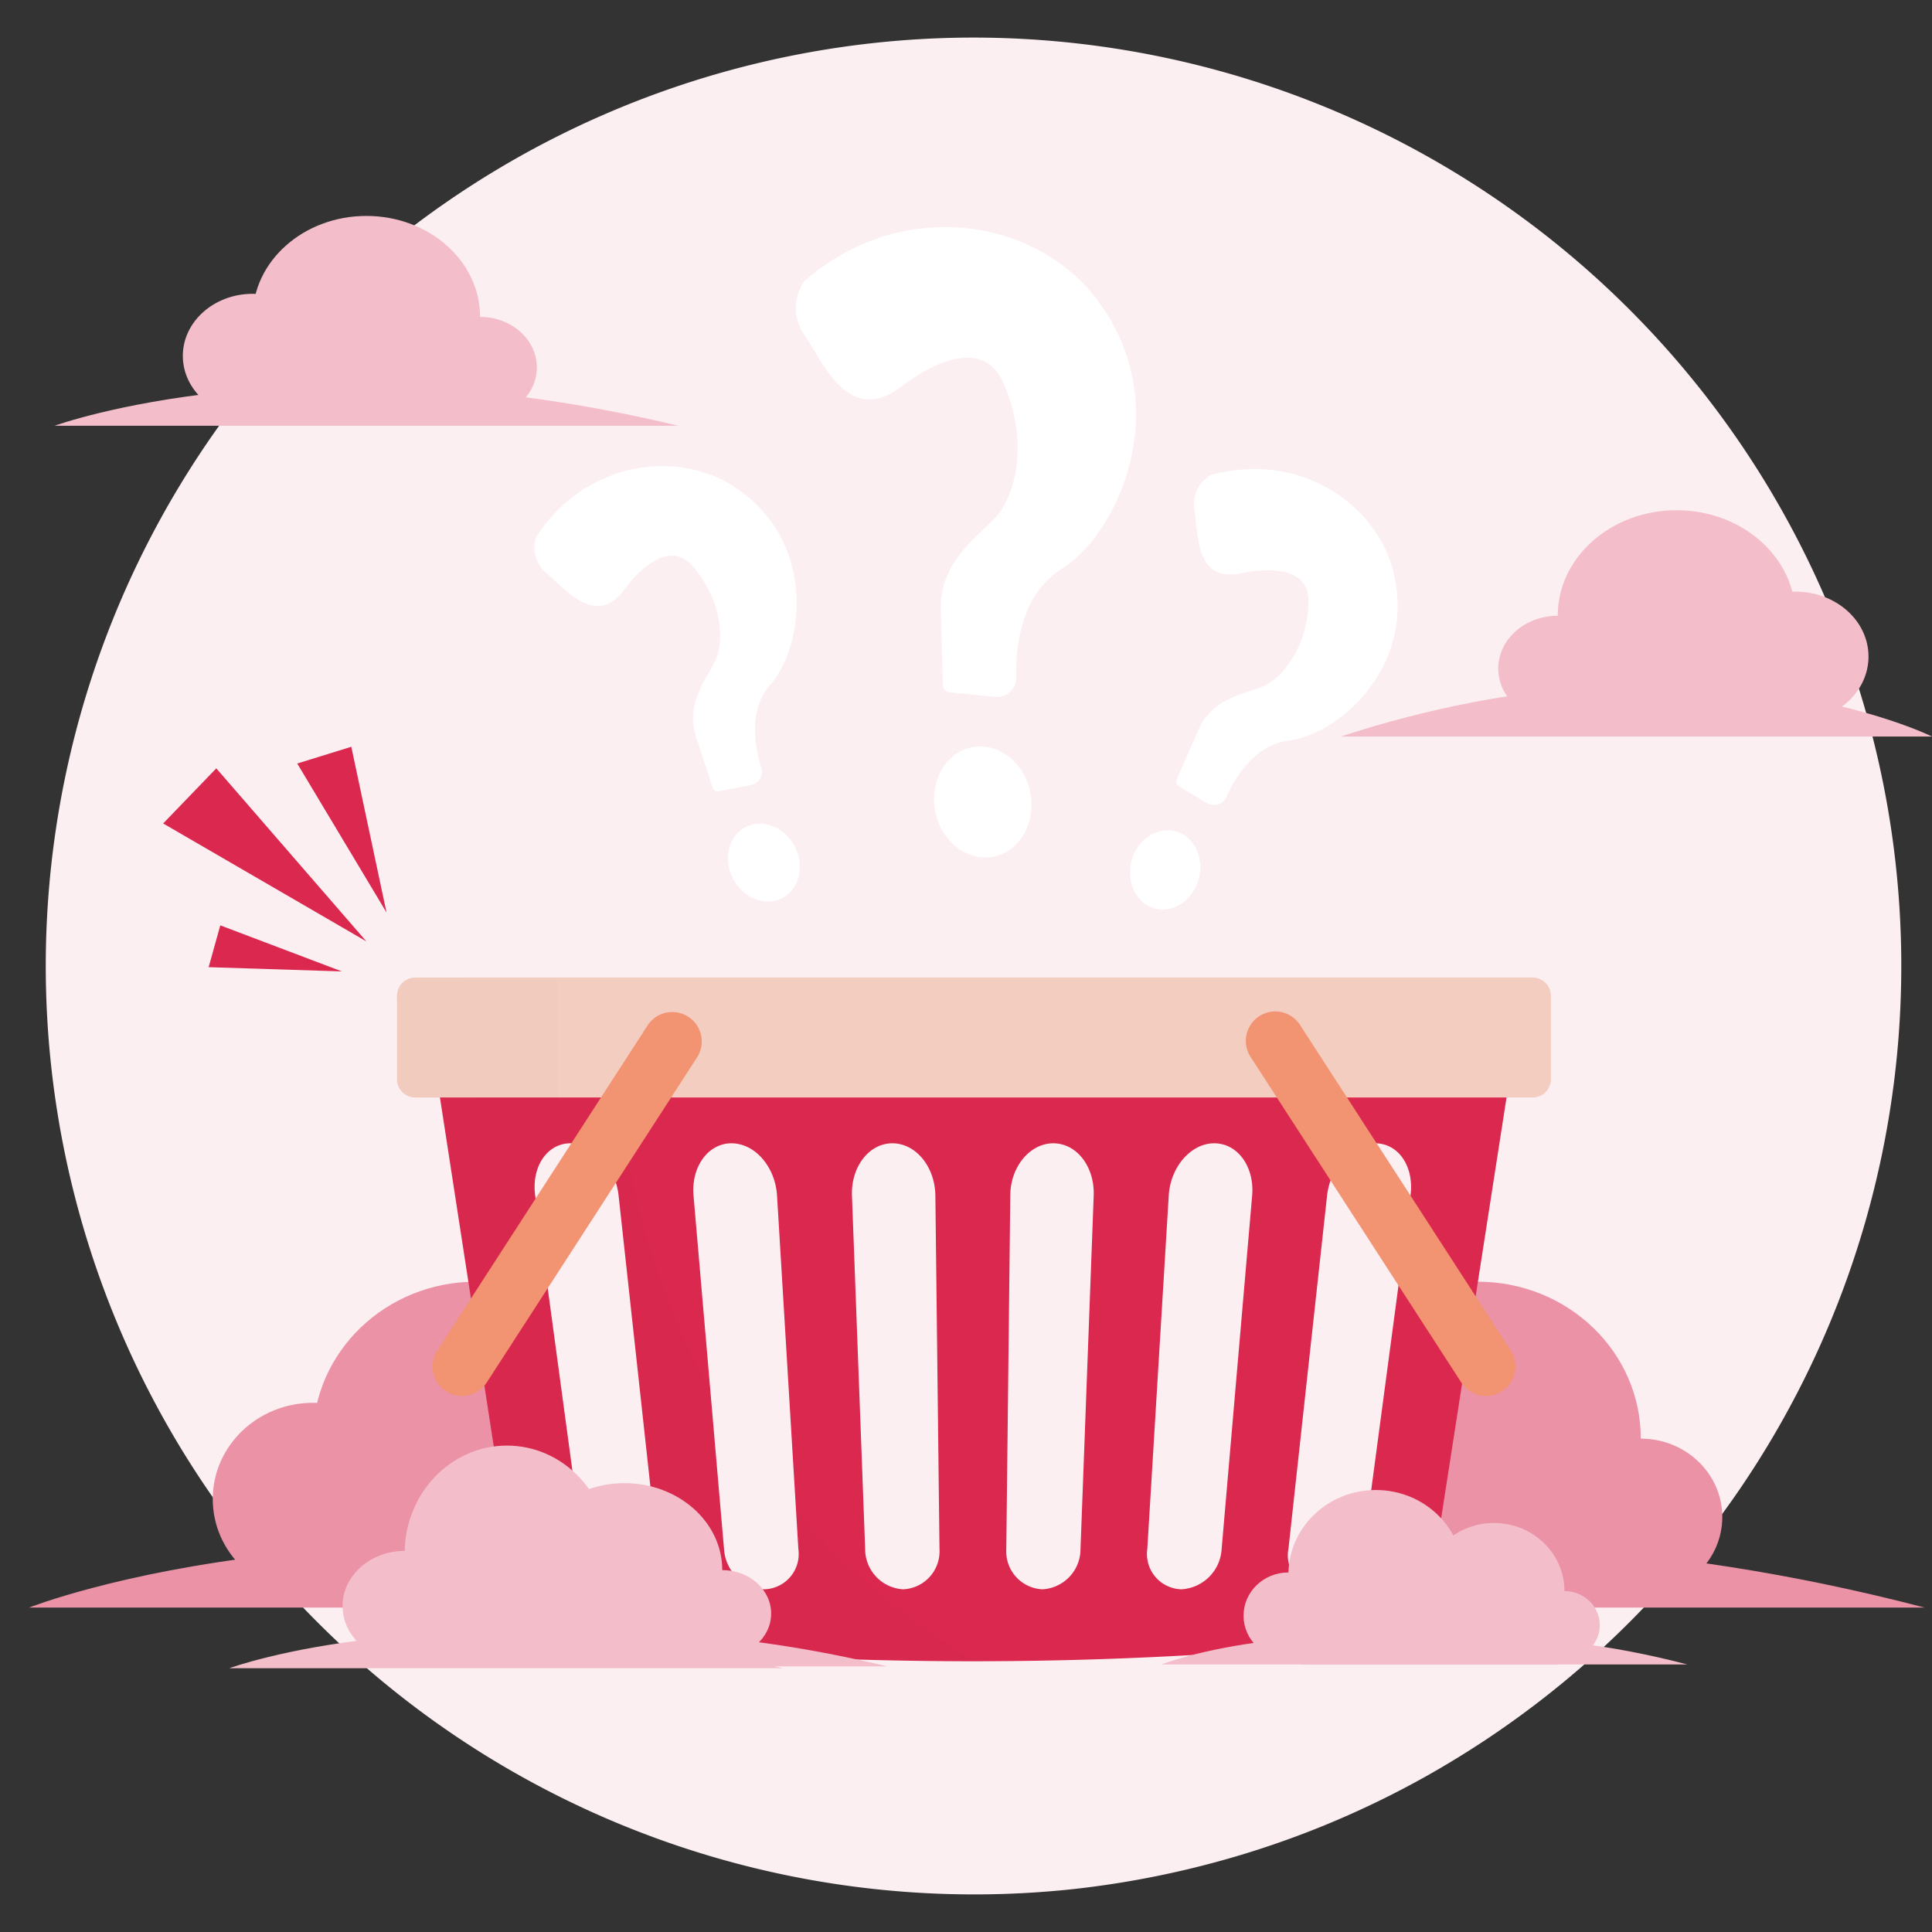 <svg xmlns="http://www.w3.org/2000/svg" xmlns:xlink="http://www.w3.org/1999/xlink" width="164" height="164" fill="none" xmlns:v="https://vecta.io/nano"><rect width="100%" height="100%" fill="#333333" stroke="none"/><g clip-path="url(#A)"><path d="M82.281 3.19a78.81 78.81 0 0 0-56.978 24.798A78.81 78.81 0 0 0 4.006 86.364a78.81 78.81 0 0 0 27.624 55.663 78.8 78.8 0 0 0 27.801 15.27 78.81 78.81 0 0 0 31.57 3.073c4.586-.499 9.119-1.396 13.55-2.68a78.36 78.36 0 0 0 16.45-6.88 79.56 79.56 0 0 0 10.57-7.09 78.8 78.8 0 0 0 25.381-87.811c-5.422-15.459-15.527-28.844-28.911-38.292A78.8 78.8 0 0 0 82.281 3.19z" fill="#fceff2"/><g fill="#eb92a7"><use xlink:href="#B"/><path d="M139.279 135.42c3.822 0 6.92-2.977 6.92-6.65s-3.098-6.65-6.92-6.65-6.92 2.977-6.92 6.65 3.099 6.65 6.92 6.65z"/></g><path d="M111.62 135.42c4.695 0 8.5-3.658 8.5-8.17s-3.805-8.17-8.5-8.17-8.5 3.658-8.5 8.17 3.806 8.17 8.5 8.17z" fill="#a0e8cb"/><g fill="#eb92a7"><path d="M163.369 136.46h-75.84s30.11-11.94 75.84 0zM40.39 135.42c7.638 0 13.83-5.959 13.83-13.31s-6.192-13.31-13.83-13.31-13.83 5.959-13.83 13.31 6.192 13.31 13.83 13.31z"/></g><path d="M54.22 135.42c3.822 0 6.92-2.977 6.92-6.65s-3.098-6.65-6.92-6.65-6.92 2.977-6.92 6.65 3.098 6.65 6.92 6.65z" fill="#a0e8cb"/><g fill="#eb92a7"><path d="M26.56 135.42c4.694 0 8.5-3.658 8.5-8.17s-3.806-8.17-8.5-8.17-8.5 3.658-8.5 8.17 3.806 8.17 8.5 8.17z"/><path d="M78.311 136.46H2.471s30.11-11.94 75.84 0z"/></g><path d="M125.21 88.66H40c-1.86 0-3.05 2-2.67 4.4L44 136.31a3.58 3.58 0 0 0 3.27 3.1l13.92.91a328.63 328.63 0 0 0 42.8 0l13.92-.91a3.58 3.58 0 0 0 2.184-.971c.596-.564.979-1.316 1.086-2.129l6.72-43.25c.36-2.41-.83-4.4-2.69-4.4z" fill="#db284e"/><g opacity=".1"><path opacity=".1" d="M37.28 93.06l15.53.07s.37 29.72 29.87 47.89c0 0-17.26-.06-35.42-1.61a3.6 3.6 0 0 1-3.27-3.1l-.45-2.94-6.26-40.31z" fill="#231f20"/></g><g fill="#fceff2"><path d="M53.06 134.91c-.902-.061-1.754-.436-2.407-1.061s-1.065-1.461-1.163-2.359l-4.06-30c-.33-2.43 1-4.44 3-4.44s3.82 2 4.08 4.44l3.28 30a2.87 2.87 0 0 1-.029 1.234 2.88 2.88 0 0 1-.545 1.108 2.87 2.87 0 0 1-.96.776 2.88 2.88 0 0 1-1.197.302zm11.81 0a3.64 3.64 0 0 1-3.41-3.42l-2.59-30c-.21-2.43 1.23-4.44 3.22-4.44 2 0 3.72 2 3.87 4.44l1.81 30c.059.419.029.846-.088 1.253a3 3 0 0 1-.594 1.108 3.01 3.01 0 0 1-2.217 1.059zm11.81 0a3.42 3.42 0 0 1-3.24-3.42l-1.12-30c-.09-2.43 1.44-4.44 3.43-4.44 2 0 3.62 2 3.65 4.44l.35 30a3.23 3.23 0 0 1-.821 2.351 3.21 3.21 0 0 1-1.018.76 3.25 3.25 0 0 1-1.232.309zm11.811 0a3.22 3.22 0 0 1-1.234-.306c-.387-.183-.733-.442-1.019-.76s-.505-.691-.646-1.095a3.22 3.22 0 0 1-.172-1.259l.34-30c0-2.43 1.66-4.44 3.65-4.44 2 0 3.52 2 3.43 4.44l-1.12 30a3.42 3.42 0 0 1-3.23 3.42zm11.799 0a3.01 3.01 0 0 1-2.218-1.059 3 3 0 0 1-.682-2.361l1.82-30c.14-2.43 1.88-4.44 3.86-4.44 2 0 3.43 2 3.22 4.44l-2.59 30c-.05.889-.425 1.729-1.054 2.359a3.63 3.63 0 0 1-2.356 1.061zm11.81 0c-.416-.014-.823-.118-1.195-.305s-.698-.452-.957-.777a2.89 2.89 0 0 1-.578-2.338l3.28-30c.27-2.43 2.1-4.44 4.08-4.44 2 0 3.33 2 3 4.44l-4 30c-.105.906-.527 1.747-1.191 2.373a3.87 3.87 0 0 1-2.439 1.047z"/></g><path d="M130.1 82.981H35.25a1.55 1.55 0 0 0-1.55 1.55v7.08a1.55 1.55 0 0 0 1.55 1.55h94.85a1.55 1.55 0 0 0 1.55-1.55v-7.08a1.55 1.55 0 0 0-1.55-1.55z" fill="#f4cdc1"/><g opacity=".1"><path opacity=".1" d="M47.36 83.22v10.17l-12.18-.23a1.48 1.48 0 0 1-1.48-1.48v-7.23A1.47 1.47 0 0 1 35.18 83l12.18.22z" fill="#231f20"/></g><g fill="#f29372"><path d="M39.211 118.5a2.41 2.41 0 0 1-1.35-.41c-.276-.177-.514-.407-.7-.677a2.5 2.5 0 0 1-.387-.894 2.49 2.49 0 0 1-.014-.974 2.48 2.48 0 0 1 .361-.905L55.001 87a2.5 2.5 0 0 1 4.2 2.71l-17.88 27.64c-.228.352-.541.642-.909.843a2.52 2.52 0 0 1-1.201.307zm86.929 0a2.49 2.49 0 0 1-1.197-.307 2.5 2.5 0 0 1-.903-.843l-17.92-27.69c-.34-.557-.449-1.224-.303-1.86a2.5 2.5 0 0 1 2.933-1.893c.639.129 1.202.504 1.57 1.042l17.92 27.69c.178.275.301.583.36.905s.055.654-.014.974a2.51 2.51 0 0 1-.386.894 2.48 2.48 0 0 1-.7.677c-.403.27-.876.412-1.36.41z"/></g><g fill="#f3bdca"><path d="M43.03 141.01c4.794 0 8.68-4.097 8.68-9.15s-3.886-9.15-8.68-9.15-8.68 4.097-8.68 9.15 3.886 9.15 8.68 9.15z"/><path d="M34.35 141.01c2.91 0 5.27-2.095 5.27-4.68s-2.36-4.68-5.27-4.68-5.27 2.096-5.27 4.68 2.359 4.68 5.27 4.68z"/><path d="M66.46 141.61h-47s18.62-6.84 47 0z"/><path d="M53.01 140.66c4.584 0 8.3-3.304 8.3-7.38s-3.716-7.38-8.3-7.38-8.3 3.305-8.3 7.38 3.716 7.38 8.3 7.38z"/><path d="M61.31 140.659c2.292 0 4.15-1.652 4.15-3.69s-1.858-3.69-4.15-3.69-4.15 1.652-4.15 3.69 1.858 3.69 4.15 3.69zm-16.601.001c2.817 0 5.1-2.029 5.1-4.53s-2.283-4.53-5.1-4.53-5.1 2.028-5.1 4.53 2.283 4.53 5.1 4.53z"/><path d="M75.3 141.45H29.77s18.07-6.62 45.53 0zm41.49-.63c4.098 0 7.42-3.21 7.42-7.17s-3.322-7.17-7.42-7.17-7.42 3.211-7.42 7.17 3.322 7.17 7.42 7.17z"/><path d="M109.36 140.82c2.098 0 3.8-1.643 3.8-3.67s-1.702-3.67-3.8-3.67-3.8 1.644-3.8 3.67 1.701 3.67 3.8 3.67z"/><path d="M132.5 141.29H98.59s13.46-5.36 33.91 0z"/><path d="M126.82 140.839c3.303 0 5.98-2.587 5.98-5.78s-2.677-5.78-5.98-5.78-5.98 2.588-5.98 5.78 2.677 5.78 5.98 5.78z"/><path d="M132.81 140.84c1.652 0 2.99-1.294 2.99-2.89s-1.338-2.89-2.99-2.89-2.99 1.293-2.99 2.89 1.339 2.89 2.99 2.89zm-11.97 0c2.033 0 3.68-1.589 3.68-3.55s-1.647-3.55-3.68-3.55-3.68 1.59-3.68 3.55 1.648 3.55 3.68 3.55z"/><path d="M143.23 141.29h-32.81s13.02-5.19 32.81 0zm-.91-80.06c5.573 0 10.09-4.012 10.09-8.96s-4.517-8.96-10.09-8.96-10.09 4.011-10.09 8.96 4.518 8.96 10.09 8.96z"/><path d="M132.23 61.23c2.789 0 5.05-2.006 5.05-4.48s-2.261-4.48-5.05-4.48-5.05 2.006-5.05 4.48 2.261 4.48 5.05 4.48zm20.18.011c3.424 0 6.2-2.467 6.2-5.51s-2.776-5.51-6.2-5.51-6.2 2.467-6.2 5.51 2.776 5.51 6.2 5.51z"/><path d="M113.82 62.52H164s-19.92-9.88-50.18 0zM31.1 35.47c5.329 0 9.65-3.837 9.65-8.57s-4.321-8.57-9.65-8.57-9.65 3.837-9.65 8.57 4.32 8.57 9.65 8.57z"/><path d="M40.75 35.48c2.662 0 4.82-1.921 4.82-4.29s-2.158-4.29-4.82-4.29-4.82 1.921-4.82 4.29 2.158 4.29 4.82 4.29zm-19.3 0c3.275 0 5.93-2.359 5.93-5.27s-2.655-5.27-5.93-5.27-5.93 2.36-5.93 5.27 2.655 5.27 5.93 5.27z"/><path d="M57.561 36.14H4.641s21.01-7.69 52.92 0z"/></g><g fill="#db284e"><path d="M31.1 79.911l-17.25-10.01 4.51-4.68 12.74 14.69zm1.711-2.45l-7.58-12.65 4.59-1.42 2.99 14.07zM29.02 82.46l-11.31-.36.99-3.55 10.32 3.91z"/></g><g fill="#fff"><path d="M76.271 33s6.65-5.56 8.89-.52 1 9.64-.62 11.4-4.85 3.88-4.68 8l.18 6.26a.64.64 0 0 0 .6.63l3.84.38a1.62 1.62 0 0 0 1.78-1.66c-.05-2.54.39-7 3.82-9.17 4.92-3.05 9.921-14.14 2.81-23.18-5.14-6.51-16.25-8.51-24.62-1.28a4 4 0 0 0 0 4.55c1.64 2.39 3.66 7.59 8 4.59zm8.051 39.72c2.23-.432 3.634-2.862 3.137-5.428s-2.708-4.295-4.938-3.862-3.634 2.863-3.137 5.428 2.708 4.295 4.938 3.862zm20.839-24.01s6-1.56 5.91 2.39-2.31 6.54-3.9 7.18-4.32 1-5.48 3.77l-1.8 4.1a.47.47 0 0 0 .2.6l2.36 1.42c.141.085.299.139.463.158a1.16 1.16 0 0 0 .487-.047c.157-.05.301-.133.424-.244a1.16 1.16 0 0 0 .286-.397c.74-1.66 2.4-4.42 5.28-4.77 4.14-.5 10.78-6.14 8.93-14.17-1.33-5.78-7.9-10.48-15.53-8.37-.518.291-.931.737-1.183 1.275a2.84 2.84 0 0 0-.217 1.725c.34 2 .06 5.97 3.77 5.38zm-3.401 25.874c.471-1.812-.426-3.613-2.003-4.023s-3.237.727-3.708 2.54.426 3.613 2.003 4.023 3.237-.727 3.708-2.54zM52.851 50.25s3.45-5.15 6-2.13 2.62 6.42 1.85 8-2.55 3.64-1.6 6.46l1.38 4.26a.46.46 0 0 0 .54.32l2.71-.51a1.16 1.16 0 0 0 .89-1.5c-.54-1.73-1.14-4.89.79-7.06 2.76-3.13 4-11.75-2.72-16.53-4.83-3.45-12.86-2.6-17.17 4a2.82 2.82 0 0 0 .9 3.13c1.58 1.31 4.04 4.46 6.43 1.56zm13.532 25.991c1.452-.739 1.94-2.691 1.09-4.36s-2.715-2.421-4.167-1.682-1.94 2.691-1.09 4.36 2.715 2.421 4.167 1.682z"/></g></g><defs><clipPath id="A"><path fill="#fff" d="M0 0h164v164H0z"/></clipPath><path id="B" d="M125.45 135.42c7.638 0 13.83-5.959 13.83-13.31s-6.192-13.31-13.83-13.31-13.83 5.959-13.83 13.31 6.192 13.31 13.83 13.31z"/></defs></svg>
